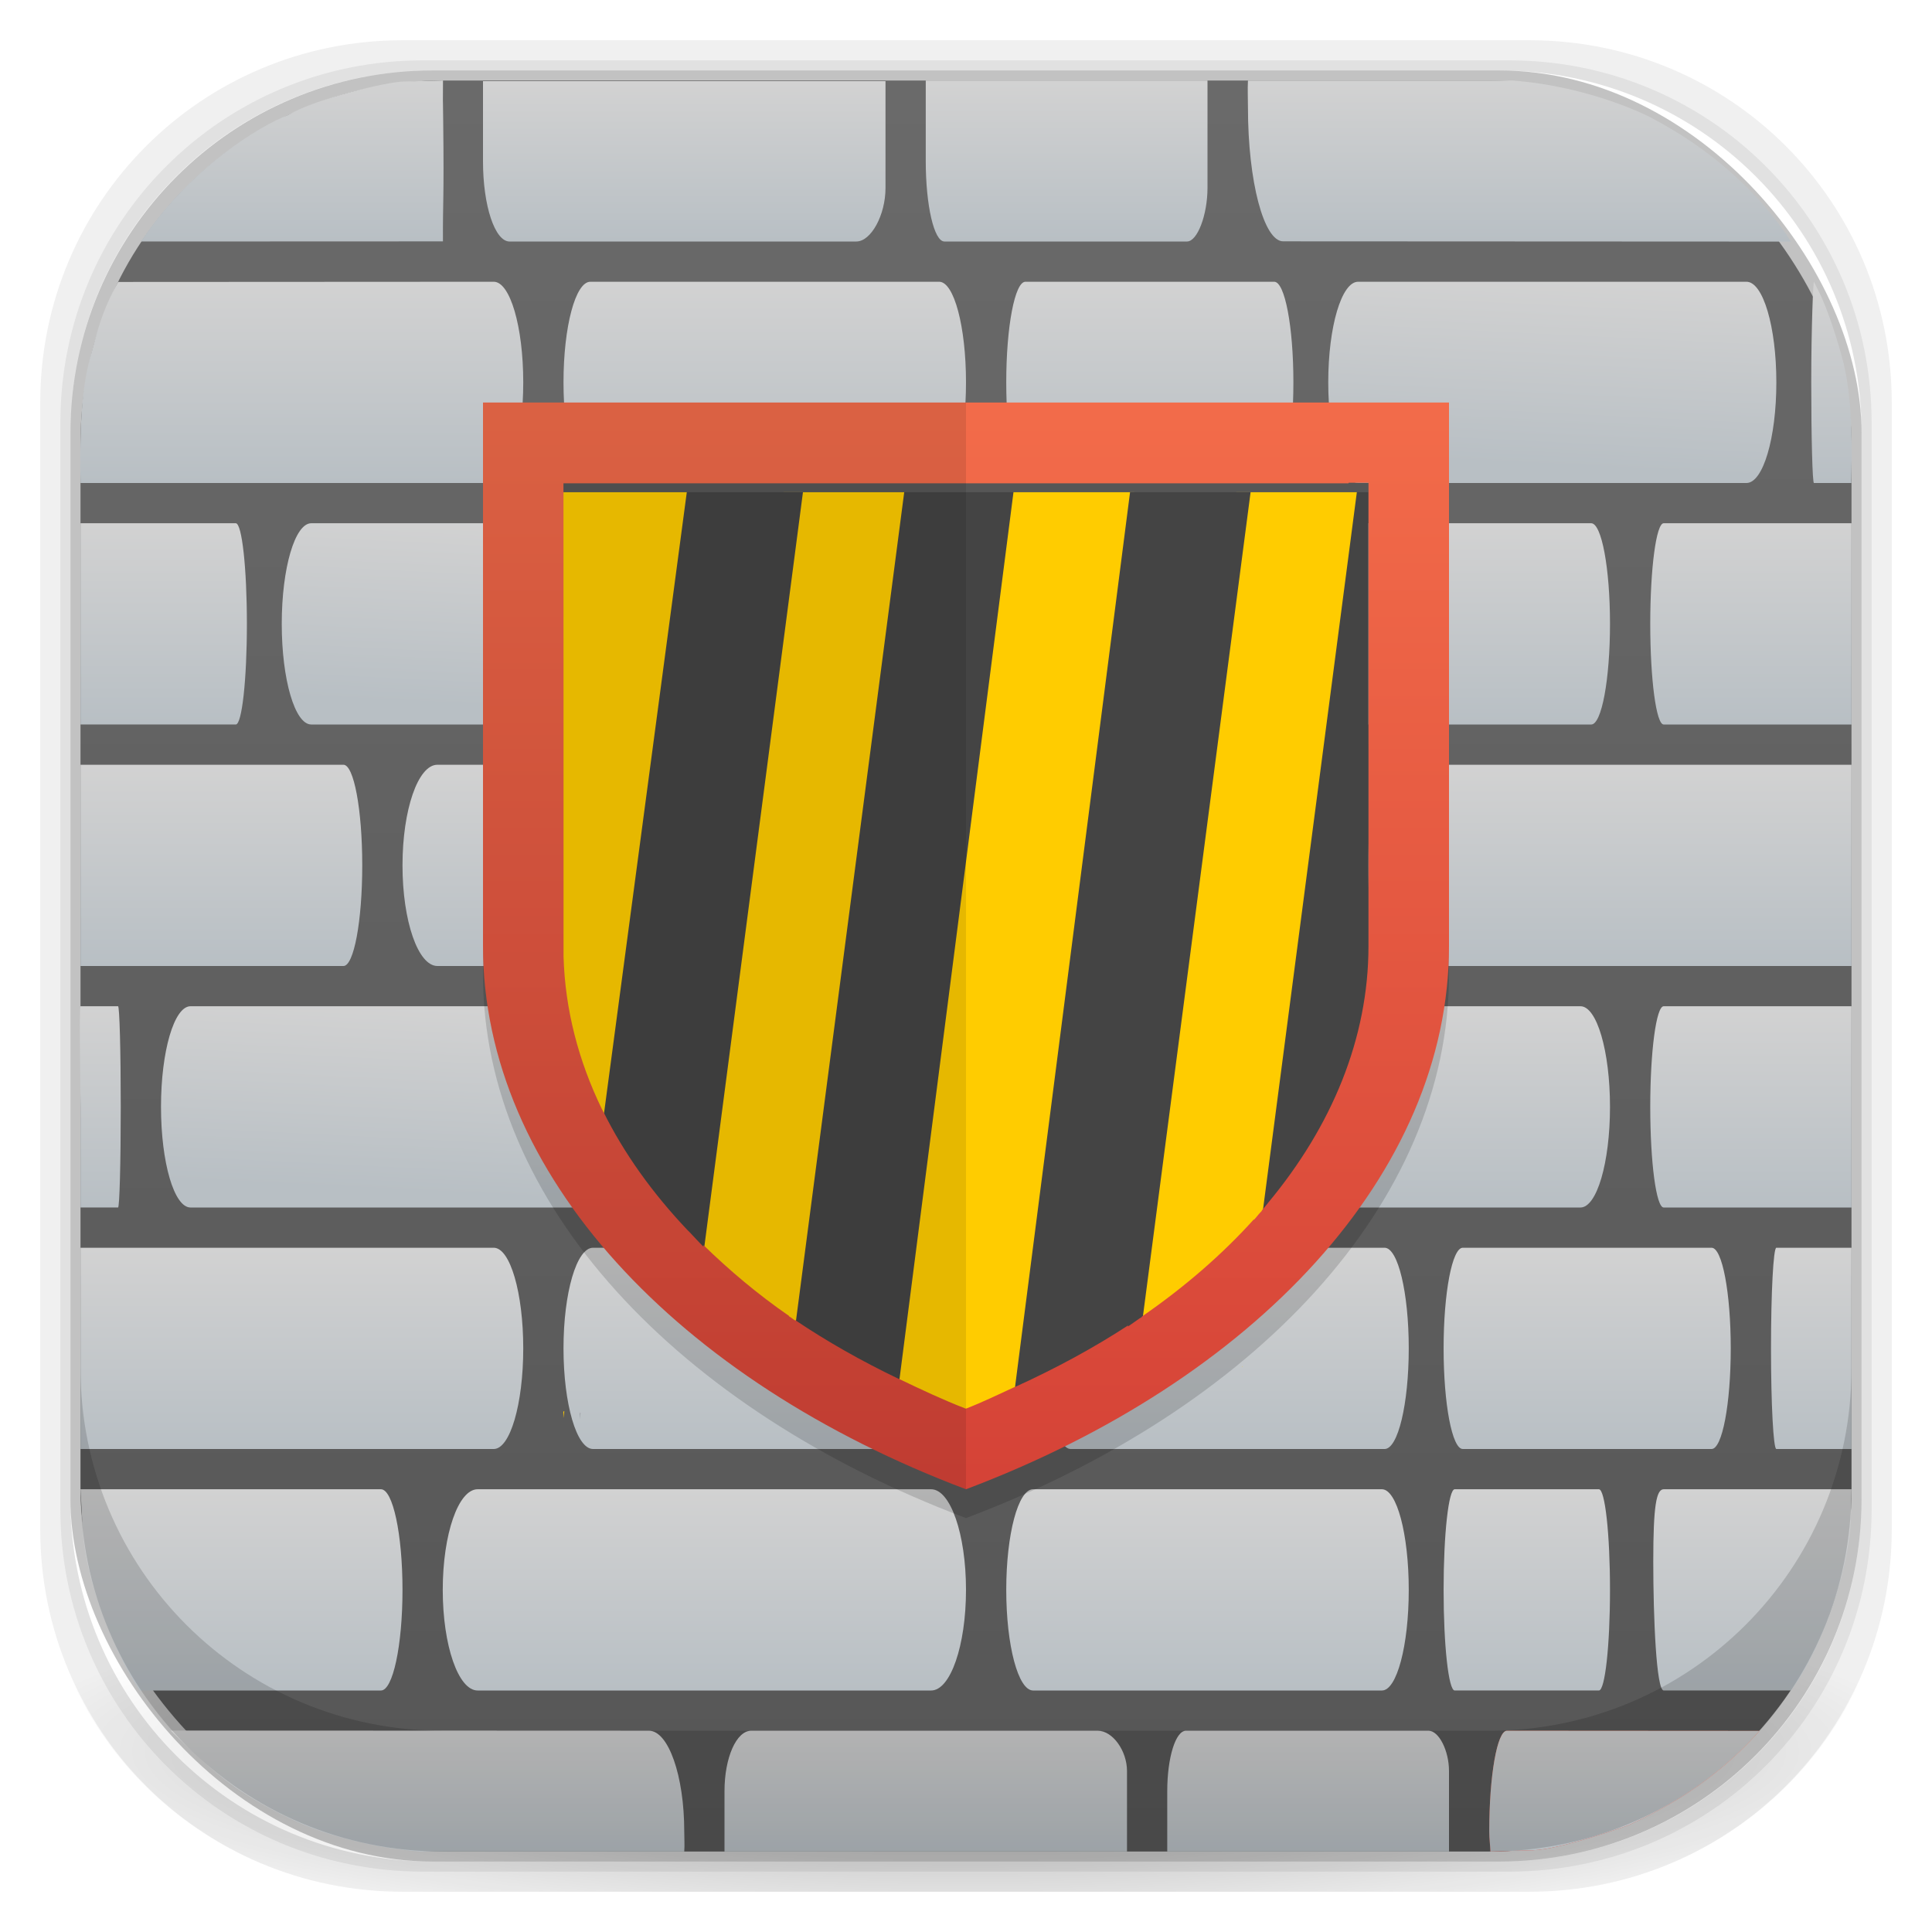 <?xml version="1.0" encoding="UTF-8" standalone="no"?>
<!-- Created with Inkscape (http://www.inkscape.org/) -->

<svg
   xmlns:dc="http://purl.org/dc/elements/1.1/"
   xmlns:cc="http://creativecommons.org/ns#"
   xmlns:rdf="http://www.w3.org/1999/02/22-rdf-syntax-ns#"
   xmlns:svg="http://www.w3.org/2000/svg"
   xmlns="http://www.w3.org/2000/svg"
   xmlns:xlink="http://www.w3.org/1999/xlink"
   xmlns:sodipodi="http://sodipodi.sourceforge.net/DTD/sodipodi-0.dtd"
   xmlns:inkscape="http://www.inkscape.org/namespaces/inkscape"
   width="48"
   height="48"
   id="svg4230"
   version="1.1"
   inkscape:version="0.91 r13725"
   sodipodi:docname="gufw.svg">
  <defs
     id="defs4232">
    <linearGradient
       id="linearGradient4441">
      <stop
         id="stop4443"
         offset="0"
         style="stop-color:#7e7e7e;stop-opacity:1" />
      <stop
         id="stop4445"
         offset="1"
         style="stop-color:#929292;stop-opacity:1" />
    </linearGradient>
    <linearGradient
       id="linearGradient4771">
      <stop
         offset="0"
         style="stop-color:#b8bfc4;stop-opacity:1"
         id="stop4773" />
      <stop
         offset="1"
         style="stop-color:#d2d2d2;stop-opacity:1"
         id="stop4775" />
    </linearGradient>
    <linearGradient
       id="linearGradient4457">
      <stop
         id="stop4459"
         offset="0"
         style="stop-color:#9c9c9c;stop-opacity:1" />
      <stop
         id="stop4461"
         offset="1"
         style="stop-color:#a6a6a6;stop-opacity:1" />
    </linearGradient>
    <linearGradient
       id="linearGradient4451">
      <stop
         id="stop4453"
         offset="0"
         style="stop-color:#b0b0b0;stop-opacity:1" />
      <stop
         id="stop4455"
         offset="1"
         style="stop-color:#bababa;stop-opacity:1" />
    </linearGradient>
    <linearGradient
       id="linearGradient4431">
      <stop
         id="stop4433"
         offset="0"
         style="stop-color:#c4c4c4;stop-opacity:1" />
      <stop
         id="stop4435"
         offset="1"
         style="stop-color:#cecece;stop-opacity:1" />
    </linearGradient>
    <linearGradient
       id="linearGradient3893">
      <stop
         id="stop3895"
         offset="0"
         style="stop-color:#b9292a;stop-opacity:1;" />
      <stop
         id="stop3897"
         offset="1"
         style="stop-color:#ef5457;stop-opacity:1;" />
    </linearGradient>
    <linearGradient
       id="linearGradient4015">
      <stop
         style="stop-color:#000000;stop-opacity:0.392;"
         offset="0"
         id="stop4017" />
      <stop
         style="stop-color:#000000;stop-opacity:0;"
         offset="1"
         id="stop4019" />
    </linearGradient>
    <linearGradient
       id="linearGradient3997">
      <stop
         style="stop-color:#d7d6d6;stop-opacity:1;"
         offset="0"
         id="stop3999" />
      <stop
         style="stop-color:#ffffff;stop-opacity:1;"
         offset="1"
         id="stop4001" />
    </linearGradient>
    <linearGradient
       id="linearGradient3932">
      <stop
         style="stop-color:#f7f7f7;stop-opacity:1;"
         offset="0"
         id="stop3934" />
      <stop
         style="stop-color:#ffdbdb;stop-opacity:1;"
         offset="1"
         id="stop3936" />
    </linearGradient>
    <linearGradient
       inkscape:collect="always"
       id="linearGradient3890">
      <stop
         style="stop-color:#000000;stop-opacity:1;"
         offset="0"
         id="stop3892" />
      <stop
         style="stop-color:#000000;stop-opacity:0;"
         offset="1"
         id="stop3894" />
    </linearGradient>
    <linearGradient
       id="linearGradient3877">
      <stop
         style="stop-color:#000000;stop-opacity:0;"
         offset="0"
         id="stop3879" />
      <stop
         style="stop-color:#000000;stop-opacity:0.039;"
         offset="1"
         id="stop3881" />
    </linearGradient>
    <linearGradient
       id="linearGradient4524">
      <stop
         style="stop-color:#b9292a;stop-opacity:1;"
         offset="0"
         id="stop4526" />
      <stop
         style="stop-color:#ef5457;stop-opacity:1;"
         offset="1"
         id="stop4528" />
    </linearGradient>
    <linearGradient
       id="linearGradient4512">
      <stop
         style="stop-color:#d9d2d1;stop-opacity:1;"
         offset="0"
         id="stop4514" />
      <stop
         style="stop-color:#fefcfc;stop-opacity:1;"
         offset="1"
         id="stop4516" />
    </linearGradient>
    <linearGradient
       id="linearGradient4243">
      <stop
         style="stop-color:#000000;stop-opacity:1;"
         offset="0"
         id="stop4245" />
      <stop
         style="stop-color:#000000;stop-opacity:0;"
         offset="1"
         id="stop4247" />
    </linearGradient>
    <linearGradient
       id="linearGradient4216">
      <stop
         style="stop-color:#a0c4e6;stop-opacity:1;"
         offset="0"
         id="stop4218" />
      <stop
         style="stop-color:#d0e2f1;stop-opacity:1;"
         offset="1"
         id="stop4220" />
    </linearGradient>
    <linearGradient
       id="linearGradient4208">
      <stop
         style="stop-color:#70a3d6;stop-opacity:1;"
         offset="0"
         id="stop4210" />
      <stop
         style="stop-color:#88b6e1;stop-opacity:1;"
         offset="1"
         id="stop4212" />
    </linearGradient>
    <linearGradient
       id="linearGradient4200">
      <stop
         style="stop-color:#427dbe;stop-opacity:1;"
         offset="0"
         id="stop4202" />
      <stop
         style="stop-color:#739bd1;stop-opacity:1;"
         offset="1"
         id="stop4204" />
    </linearGradient>
    <linearGradient
       id="linearGradient4192">
      <stop
         style="stop-color:#4970a4;stop-opacity:1;"
         offset="0"
         id="stop4194" />
      <stop
         style="stop-color:#6090c0;stop-opacity:1;"
         offset="1"
         id="stop4196" />
    </linearGradient>
    <radialGradient
       inkscape:collect="always"
       xlink:href="#linearGradient3688-166-749-5-9-1"
       id="radialGradient4351"
       gradientUnits="userSpaceOnUse"
       gradientTransform="matrix(2.32,0,0,0.4,28.618,28.6)"
       cx="4.993"
       cy="43.5"
       fx="4.993"
       fy="43.5"
       r="2.5" />
    <linearGradient
       id="linearGradient3688-166-749-5-9-1">
      <stop
         id="stop2883-0-2-9"
         style="stop-color:#181818;stop-opacity:1"
         offset="0" />
      <stop
         id="stop2885-5-3-8"
         style="stop-color:#181818;stop-opacity:0"
         offset="1" />
    </linearGradient>
    <linearGradient
       id="linearGradient3688-464-309-8-9-4">
      <stop
         id="stop2889-9-9-1"
         style="stop-color:#181818;stop-opacity:1"
         offset="0" />
      <stop
         id="stop2891-4-2-9"
         style="stop-color:#181818;stop-opacity:0"
         offset="1" />
    </linearGradient>
    <linearGradient
       id="linearGradient3702-501-757-0-4-0">
      <stop
         id="stop2895-0-2-1"
         style="stop-color:#181818;stop-opacity:0"
         offset="0" />
      <stop
         id="stop2897-2-8-2"
         style="stop-color:#181818;stop-opacity:1"
         offset="0.5" />
      <stop
         id="stop2899-6-1-6"
         style="stop-color:#181818;stop-opacity:0"
         offset="1" />
    </linearGradient>
    <linearGradient
       id="linearGradient3811-3">
      <stop
         style="stop-color:#000000;stop-opacity:1;"
         offset="0"
         id="stop3813-0" />
      <stop
         style="stop-color:#000000;stop-opacity:0;"
         offset="1"
         id="stop3815-0" />
    </linearGradient>
    <clipPath
       id="clipPath-887332295">
      <g
         id="g3945"
         transform="translate(0,-1004.362)">
        <rect
           id="rect3947"
           fill="#1890d0"
           width="46"
           height="46"
           x="1"
           y="1005.36"
           rx="4" />
      </g>
    </clipPath>
    <clipPath
       id="clipPath-867792831">
      <g
         id="g3940"
         transform="translate(0,-1004.362)">
        <rect
           id="rect3942"
           fill="#1890d0"
           width="46"
           height="46"
           x="1"
           y="1005.36"
           rx="4" />
      </g>
    </clipPath>
    <linearGradient
       gradientTransform="translate(-47.998,0.002)"
       gradientUnits="userSpaceOnUse"
       x2="47"
       x1="1"
       id="linearGradient3764">
      <stop
         id="stop3935"
         stop-opacity="1"
         stop-color="#e4e4e4" />
      <stop
         id="stop3937"
         stop-opacity="1"
         stop-color="#eee"
         offset="1" />
    </linearGradient>
    <radialGradient
       inkscape:collect="always"
       xlink:href="#linearGradient4243"
       id="radialGradient4274"
       gradientUnits="userSpaceOnUse"
       gradientTransform="matrix(1.043,0,0,0.196,-1.043,35.185)"
       cx="24"
       cy="42.5"
       fx="24"
       fy="42.5"
       r="23" />
    <linearGradient
       inkscape:collect="always"
       xlink:href="#linearGradient4512"
       id="linearGradient4554"
       gradientUnits="userSpaceOnUse"
       x1="12.5"
       y1="28"
       x2="12.5"
       y2="17" />
    <radialGradient
       inkscape:collect="always"
       xlink:href="#linearGradient3877"
       id="radialGradient3883"
       cx="24"
       cy="23"
       fx="24"
       fy="23"
       r="15"
       gradientUnits="userSpaceOnUse" />
    <radialGradient
       inkscape:collect="always"
       xlink:href="#linearGradient3890"
       id="radialGradient3896"
       cx="24"
       cy="23"
       fx="24"
       fy="23"
       r="15"
       gradientUnits="userSpaceOnUse" />
    <linearGradient
       inkscape:collect="always"
       xlink:href="#linearGradient3932"
       id="linearGradient3938"
       x1="24"
       y1="1018.362"
       x2="24"
       y2="1037.362"
       gradientUnits="userSpaceOnUse" />
    <linearGradient
       inkscape:collect="always"
       xlink:href="#linearGradient3932"
       id="linearGradient3086"
       gradientUnits="userSpaceOnUse"
       x1="24"
       y1="1018.362"
       x2="24"
       y2="1037.362" />
    <linearGradient
       inkscape:collect="always"
       xlink:href="#linearGradient3932"
       id="linearGradient3088"
       gradientUnits="userSpaceOnUse"
       x1="24"
       y1="1018.362"
       x2="24"
       y2="1037.362" />
    <linearGradient
       inkscape:collect="always"
       xlink:href="#linearGradient3932"
       id="linearGradient3091"
       gradientUnits="userSpaceOnUse"
       x1="24"
       y1="1018.362"
       x2="24"
       y2="1036.362"
       gradientTransform="translate(0,1)" />
    <linearGradient
       inkscape:collect="always"
       xlink:href="#linearGradient3932"
       id="linearGradient3094"
       gradientUnits="userSpaceOnUse"
       x1="24"
       y1="1018.362"
       x2="24"
       y2="1037.362"
       gradientTransform="translate(0,1)" />
    <linearGradient
       inkscape:collect="always"
       xlink:href="#linearGradient3932"
       id="linearGradient3098"
       gradientUnits="userSpaceOnUse"
       x1="24"
       y1="1018.362"
       x2="24"
       y2="1036.362"
       gradientTransform="matrix(1,0,0,-1,0,2054.724)" />
    <linearGradient
       inkscape:collect="always"
       xlink:href="#linearGradient3932"
       id="linearGradient3892"
       x1="24"
       y1="1018.362"
       x2="24"
       y2="1037.362"
       gradientUnits="userSpaceOnUse" />
    <clipPath
       id="clipPath-440697951">
      <g
         id="g3109"
         transform="translate(0,-1004.362)">
        <path
           id="path3111"
           fill="#1890d0"
           transform="matrix(15.333,0,0,11.5,415,878.862)"
           d="m -24 13 c 0 1.105 -0.672 2 -1.5 2 -0.828 0 -1.5 -0.895 -1.5 -2 0 -1.105 0.672 -2 1.5 -2 0.828 0 1.5 0.895 1.5 2 z" />
      </g>
    </clipPath>
    <clipPath
       id="clipPath-429329264">
      <g
         id="g3104"
         transform="translate(0,-1004.362)">
        <path
           id="path3106"
           fill="#1890d0"
           transform="matrix(15.333,0,0,11.5,415,878.862)"
           d="m -24 13 c 0 1.105 -0.672 2 -1.5 2 -0.828 0 -1.5 -0.895 -1.5 -2 0 -1.105 0.672 -2 1.5 -2 0.828 0 1.5 0.895 1.5 2 z" />
      </g>
    </clipPath>
    <linearGradient
       gradientTransform="matrix(0,-1,1,0,-1.5e-6,48)"
       gradientUnits="userSpaceOnUse"
       x2="47"
       x1="1"
       id="linearGradient3764-6">
      <stop
         id="stop3099"
         stop-opacity="1"
         stop-color="#e1281f"
         offset="0"
         style="stop-color:#d60009;stop-opacity:1;" />
      <stop
         id="stop3101"
         stop-opacity="1"
         stop-color="#e33a31"
         offset="1" />
    </linearGradient>
    <linearGradient
       inkscape:collect="always"
       xlink:href="#linearGradient4025"
       id="linearGradient4031"
       x1="35"
       y1="23"
       x2="35"
       y2="-2"
       gradientUnits="userSpaceOnUse"
       gradientTransform="translate(-69.231,1022.391)" />
    <linearGradient
       id="linearGradient4025">
      <stop
         style="stop-color:#d54337;stop-opacity:1;"
         offset="0"
         id="stop4027" />
      <stop
         style="stop-color:#f36c4a;stop-opacity:1;"
         offset="1"
         id="stop4029" />
    </linearGradient>
    <linearGradient
       inkscape:collect="always"
       xlink:href="#linearGradient4025-6"
       id="linearGradient4530-9"
       x1="24"
       y1="46"
       x2="24"
       y2="2"
       gradientUnits="userSpaceOnUse" />
    <linearGradient
       id="linearGradient4025-6">
      <stop
         style="stop-color:#d54337;stop-opacity:1;"
         offset="0"
         id="stop4027-1" />
      <stop
         style="stop-color:#f36c4a;stop-opacity:1;"
         offset="1"
         id="stop4029-9" />
    </linearGradient>
    <linearGradient
       inkscape:collect="always"
       xlink:href="#linearGradient3951"
       id="linearGradient4530-2"
       x1="24"
       y1="46"
       x2="24"
       y2="2"
       gradientUnits="userSpaceOnUse" />
    <linearGradient
       id="linearGradient3951">
      <stop
         style="stop-color:#d4d4d3;stop-opacity:1;"
         offset="0"
         id="stop3953" />
      <stop
         style="stop-color:#f7f7f7;stop-opacity:1;"
         offset="1"
         id="stop3955" />
    </linearGradient>
    <linearGradient
       inkscape:collect="always"
       xlink:href="#linearGradient4771"
       id="linearGradient4004"
       gradientUnits="userSpaceOnUse"
       gradientTransform="matrix(0.733,0,0,1,29.667,7)"
       x1="-26.737"
       y1="22.625"
       x2="-26.568"
       y2="18" />
    <linearGradient
       inkscape:collect="always"
       xlink:href="#linearGradient4771"
       id="linearGradient4014"
       gradientUnits="userSpaceOnUse"
       gradientTransform="matrix(0.6,0,0,1,47,13)"
       x1="-26.429"
       y1="23"
       x2="-26.429"
       y2="18" />
    <linearGradient
       inkscape:collect="always"
       xlink:href="#linearGradient4771"
       id="linearGradient4018"
       gradientUnits="userSpaceOnUse"
       gradientTransform="matrix(0.067,0,0,1,4.333,7)"
       x1="-35"
       y1="23"
       x2="-35"
       y2="18" />
    <linearGradient
       inkscape:collect="always"
       xlink:href="#linearGradient4771"
       id="linearGradient4022"
       gradientUnits="userSpaceOnUse"
       gradientTransform="matrix(0.733,0,0,1,54.667,7)"
       x1="-26.429"
       y1="23"
       x2="-26.429"
       y2="18" />
    <linearGradient
       inkscape:collect="always"
       xlink:href="#linearGradient4771"
       id="linearGradient4026"
       gradientUnits="userSpaceOnUse"
       gradientTransform="matrix(0.476,0,0,1,52.511,13)"
       x1="-28.411"
       y1="23"
       x2="-28.411"
       y2="18" />
    <linearGradient
       inkscape:collect="always"
       xlink:href="#linearGradient4771"
       id="linearGradient4030"
       gradientUnits="userSpaceOnUse"
       gradientTransform="matrix(0.333,0,0,1,52.667,7)"
       x1="-26"
       y1="23"
       x2="-26"
       y2="18" />
    <linearGradient
       inkscape:collect="always"
       xlink:href="#linearGradient4025-6-9"
       id="linearGradient3998-1"
       gradientUnits="userSpaceOnUse"
       gradientTransform="matrix(0.867,0,0,1,44.333,13)"
       x1="-35"
       y1="20.5"
       x2="-20"
       y2="20.5" />
    <linearGradient
       id="linearGradient4025-6-9">
      <stop
         style="stop-color:#d54337;stop-opacity:1;"
         offset="0"
         id="stop4027-1-0" />
      <stop
         style="stop-color:#f36c4a;stop-opacity:1;"
         offset="1"
         id="stop4029-9-5" />
    </linearGradient>
    <linearGradient
       inkscape:collect="always"
       xlink:href="#linearGradient4330"
       id="linearGradient4340"
       gradientUnits="userSpaceOnUse"
       x1="10"
       y1="15"
       x2="10"
       y2="5"
       gradientTransform="matrix(0.6,0,0,0.6,-14.75,8.625)" />
    <linearGradient
       id="linearGradient4330">
      <stop
         style="stop-color:#f6b024;stop-opacity:1;"
         offset="0"
         id="stop4332" />
      <stop
         style="stop-color:#ffcc00;stop-opacity:1;"
         offset="1"
         id="stop4334" />
    </linearGradient>
    <linearGradient
       y2="5"
       x2="10"
       y1="15"
       x1="10"
       gradientTransform="matrix(0.6,0,0,0.6,46,12)"
       gradientUnits="userSpaceOnUse"
       id="linearGradient3842"
       xlink:href="#linearGradient4330"
       inkscape:collect="always" />
    <linearGradient
       inkscape:collect="always"
       xlink:href="#linearGradient3764-6-6"
       id="linearGradient4159-9"
       x1="24"
       y1="28"
       x2="24"
       y2="5"
       gradientUnits="userSpaceOnUse" />
    <linearGradient
       gradientTransform="matrix(0,-1,1,0,-1.5e-6,48)"
       gradientUnits="userSpaceOnUse"
       x2="47"
       x1="1"
       id="linearGradient3764-6-6">
      <stop
         id="stop3099-8"
         stop-opacity="1"
         stop-color="#e1281f"
         offset="0"
         style="stop-color:#ea000b;stop-opacity:1;" />
      <stop
         id="stop3101-0"
         stop-opacity="1"
         stop-color="#e33a31"
         offset="1"
         style="stop-color:#fe2a00;stop-opacity:1;" />
    </linearGradient>
    <linearGradient
       inkscape:collect="always"
       xlink:href="#linearGradient4025-6-6"
       id="linearGradient4014-8"
       gradientUnits="userSpaceOnUse"
       gradientTransform="matrix(0.467,0,0,1,44.333,13)"
       x1="-35"
       y1="20.5"
       x2="-20"
       y2="20.5" />
    <linearGradient
       id="linearGradient4025-6-6">
      <stop
         style="stop-color:#d54337;stop-opacity:1;"
         offset="0"
         id="stop4027-1-01" />
      <stop
         style="stop-color:#f36c4a;stop-opacity:1;"
         offset="1"
         id="stop4029-9-4" />
    </linearGradient>
    <linearGradient
       y2="18"
       x2="-27.469"
       y1="23"
       x1="-27.469"
       gradientTransform="matrix(0.536,0,0,1,20.711,19)"
       gradientUnits="userSpaceOnUse"
       id="linearGradient4239"
       xlink:href="#linearGradient4771"
       inkscape:collect="always" />
    <linearGradient
       inkscape:collect="always"
       xlink:href="#linearGradient4025-6-1"
       id="linearGradient4004-8"
       gradientUnits="userSpaceOnUse"
       gradientTransform="matrix(0.867,0,0,1,34.2,7)"
       x1="-35"
       y1="20.5"
       x2="-20"
       y2="20.5" />
    <linearGradient
       id="linearGradient4025-6-1">
      <stop
         style="stop-color:#d54337;stop-opacity:1;"
         offset="0"
         id="stop4027-1-8" />
      <stop
         style="stop-color:#f36c4a;stop-opacity:1;"
         offset="1"
         id="stop4029-9-6" />
    </linearGradient>
    <linearGradient
       y2="18"
       x2="-28.077"
       y1="23"
       x1="-28.077"
       gradientTransform="matrix(0.867,0,0,1,41.333,19)"
       gradientUnits="userSpaceOnUse"
       id="linearGradient4273"
       xlink:href="#linearGradient4771"
       inkscape:collect="always" />
    <linearGradient
       inkscape:collect="always"
       xlink:href="#linearGradient4025-6-8"
       id="linearGradient4030-6"
       gradientUnits="userSpaceOnUse"
       gradientTransform="matrix(0.467,0,0,1,55.333,7)"
       x1="-35"
       y1="20.5"
       x2="-20"
       y2="20.5" />
    <linearGradient
       id="linearGradient4025-6-8">
      <stop
         style="stop-color:#d54337;stop-opacity:1;"
         offset="0"
         id="stop4027-1-4" />
      <stop
         style="stop-color:#f36c4a;stop-opacity:1;"
         offset="1"
         id="stop4029-9-9" />
    </linearGradient>
    <linearGradient
       y2="18"
       x2="-27.5"
       y1="23"
       x1="-27.5"
       gradientTransform="matrix(0.667,0,0,1,48.333,19)"
       gradientUnits="userSpaceOnUse"
       id="linearGradient4307"
       xlink:href="#linearGradient4771"
       inkscape:collect="always" />
    <linearGradient
       inkscape:collect="always"
       xlink:href="#linearGradient4771"
       id="linearGradient4328"
       gradientUnits="userSpaceOnUse"
       gradientTransform="matrix(0.276,0,0,1,45.511,19)"
       x1="-27.258"
       y1="23"
       x2="-27.258"
       y2="18" />
    <linearGradient
       y2="20.5"
       x2="-20"
       y1="21"
       x1="-32.947"
       gradientTransform="matrix(0.536,0,0,1,20.711,19)"
       gradientUnits="userSpaceOnUse"
       id="linearGradient4239-6"
       xlink:href="#linearGradient4025-6-6-3"
       inkscape:collect="always" />
    <linearGradient
       id="linearGradient4025-6-6-3">
      <stop
         style="stop-color:#d54337;stop-opacity:1;"
         offset="0"
         id="stop4027-1-01-4" />
      <stop
         style="stop-color:#f36c4a;stop-opacity:1;"
         offset="1"
         id="stop4029-9-4-6" />
    </linearGradient>
    <linearGradient
       y2="18"
       x2="-28.963"
       y1="23"
       x1="-28.963"
       gradientTransform="matrix(-0.335,0,0,1,34.306,19)"
       gradientUnits="userSpaceOnUse"
       id="linearGradient4345"
       xlink:href="#linearGradient4771"
       inkscape:collect="always" />
    <linearGradient
       y2="20.5"
       x2="-20"
       y1="20.5"
       x1="-35"
       gradientTransform="matrix(0.867,0,0,1,41.333,19)"
       gradientUnits="userSpaceOnUse"
       id="linearGradient4273-9"
       xlink:href="#linearGradient4025-6-1-3"
       inkscape:collect="always" />
    <linearGradient
       id="linearGradient4025-6-1-3">
      <stop
         style="stop-color:#d54337;stop-opacity:1;"
         offset="0"
         id="stop4027-1-8-7" />
      <stop
         style="stop-color:#f36c4a;stop-opacity:1;"
         offset="1"
         id="stop4029-9-6-5" />
    </linearGradient>
    <linearGradient
       y2="18"
       x2="-25.769"
       y1="21"
       x1="-25.769"
       gradientTransform="matrix(0.867,0,0,1,34.333,25)"
       gradientUnits="userSpaceOnUse"
       id="linearGradient4398"
       xlink:href="#linearGradient4771"
       inkscape:collect="always" />
    <linearGradient
       y2="20.5"
       x2="-20"
       y1="20.5"
       x1="-35"
       gradientTransform="matrix(0.867,0,0,1,41.333,19)"
       gradientUnits="userSpaceOnUse"
       id="linearGradient4273-6"
       xlink:href="#linearGradient4025-6-1-35"
       inkscape:collect="always" />
    <linearGradient
       id="linearGradient4025-6-1-35">
      <stop
         style="stop-color:#d54337;stop-opacity:1;"
         offset="0"
         id="stop4027-1-8-6" />
      <stop
         style="stop-color:#f36c4a;stop-opacity:1;"
         offset="1"
         id="stop4029-9-6-7" />
    </linearGradient>
    <linearGradient
       inkscape:collect="always"
       xlink:href="#linearGradient4771"
       id="linearGradient4439"
       gradientUnits="userSpaceOnUse"
       gradientTransform="matrix(0.663,0,0,0.6,41.187,32.2)"
       x1="-27.453"
       y1="23"
       x2="-27.453"
       y2="18" />
    <linearGradient
       inkscape:collect="always"
       xlink:href="#linearGradient4025-6-8-9"
       id="linearGradient4439-0"
       gradientUnits="userSpaceOnUse"
       gradientTransform="matrix(0.663,0,0,0.6,41.187,32.2)"
       x1="-35"
       y1="20.5"
       x2="-19.906"
       y2="21.333" />
    <linearGradient
       id="linearGradient4025-6-8-9">
      <stop
         style="stop-color:#d54337;stop-opacity:1;"
         offset="0"
         id="stop4027-1-4-1" />
      <stop
         style="stop-color:#f36c4a;stop-opacity:1;"
         offset="1"
         id="stop4029-9-9-4" />
    </linearGradient>
    <linearGradient
       y2="18"
       x2="-28.531"
       y1="23"
       x1="-28.531"
       gradientTransform="matrix(0.464,0,0,0.6,45.231,32.2)"
       gradientUnits="userSpaceOnUse"
       id="linearGradient4456"
       xlink:href="#linearGradient4771"
       inkscape:collect="always" />
    <linearGradient
       inkscape:collect="always"
       xlink:href="#linearGradient4025-6-8-4"
       id="linearGradient4439-2"
       gradientUnits="userSpaceOnUse"
       gradientTransform="matrix(0.663,0,0,0.6,41.187,32.2)"
       x1="-35"
       y1="20.5"
       x2="-19.906"
       y2="21.333" />
    <linearGradient
       id="linearGradient4025-6-8-4">
      <stop
         style="stop-color:#d54337;stop-opacity:1;"
         offset="0"
         id="stop4027-1-4-6" />
      <stop
         style="stop-color:#f36c4a;stop-opacity:1;"
         offset="1"
         id="stop4029-9-9-7" />
    </linearGradient>
    <linearGradient
       y2="20.5"
       x2="-20"
       y1="20"
       x1="-33.846"
       gradientTransform="matrix(0.867,0,0,1,34.333,25)"
       gradientUnits="userSpaceOnUse"
       id="linearGradient4398-1"
       xlink:href="#linearGradient4025-6-1-3-9"
       inkscape:collect="always" />
    <linearGradient
       id="linearGradient4025-6-1-3-9">
      <stop
         style="stop-color:#d54337;stop-opacity:1;"
         offset="0"
         id="stop4027-1-8-7-1" />
      <stop
         style="stop-color:#f36c4a;stop-opacity:1;"
         offset="1"
         id="stop4029-9-6-5-7" />
    </linearGradient>
    <linearGradient
       y2="18"
       x2="-29.139"
       y1="21"
       x1="-29.139"
       gradientTransform="matrix(-0.438,0,0,1,28.246,25)"
       gradientUnits="userSpaceOnUse"
       id="linearGradient4524-5"
       xlink:href="#linearGradient4025-6-1-3-9"
       inkscape:collect="always" />
    <linearGradient
       inkscape:collect="always"
       xlink:href="#linearGradient4524-2"
       id="linearGradient4530-5"
       x1="24"
       y1="46"
       x2="24"
       y2="2"
       gradientUnits="userSpaceOnUse" />
    <linearGradient
       id="linearGradient4524-2">
      <stop
         style="stop-color:#565656;stop-opacity:1;"
         offset="0"
         id="stop4526-7" />
      <stop
         style="stop-color:#6a6a6a;stop-opacity:1;"
         offset="1"
         id="stop4528-8" />
    </linearGradient>
    <linearGradient
       inkscape:collect="always"
       xlink:href="#linearGradient4771"
       id="linearGradient3986"
       x1="7"
       y1="36"
       x2="7"
       y2="31"
       gradientUnits="userSpaceOnUse" />
    <linearGradient
       inkscape:collect="always"
       xlink:href="#linearGradient4771"
       id="linearGradient3994"
       x1="45"
       y1="36"
       x2="45"
       y2="31"
       gradientUnits="userSpaceOnUse" />
    <linearGradient
       inkscape:collect="always"
       xlink:href="#linearGradient4771"
       id="linearGradient5750"
       gradientUnits="userSpaceOnUse"
       gradientTransform="matrix(0.467,0,0,1,18.333,1)"
       x1="-26.429"
       y1="23"
       x2="-26.429"
       y2="18" />
    <linearGradient
       inkscape:collect="always"
       xlink:href="#linearGradient4771"
       id="linearGradient5754"
       gradientUnits="userSpaceOnUse"
       gradientTransform="matrix(0.867,0,0,1,40.333,1)"
       x1="-28.077"
       y1="23"
       x2="-28.077"
       y2="18" />
    <linearGradient
       inkscape:collect="always"
       xlink:href="#linearGradient4771"
       id="linearGradient5758"
       gradientUnits="userSpaceOnUse"
       gradientTransform="matrix(0.667,0,0,1,47.333,1)"
       x1="-27.5"
       y1="23"
       x2="-27.5"
       y2="18" />
    <linearGradient
       inkscape:collect="always"
       xlink:href="#linearGradient4771"
       id="linearGradient5762"
       gradientUnits="userSpaceOnUse"
       gradientTransform="matrix(0.733,0,0,1,60.667,1)"
       x1="-27.5"
       y1="23"
       x2="-27.5"
       y2="18" />
    <linearGradient
       inkscape:collect="always"
       xlink:href="#linearGradient4771"
       id="linearGradient5766"
       gradientUnits="userSpaceOnUse"
       gradientTransform="matrix(0.276,0,0,1,11.644,-5)"
       x1="-27.258"
       y1="23"
       x2="-27.258"
       y2="18" />
    <linearGradient
       inkscape:collect="always"
       xlink:href="#linearGradient4771"
       id="linearGradient5770"
       gradientUnits="userSpaceOnUse"
       gradientTransform="matrix(0.733,0,0,1,32.667,-5)"
       x1="-26.737"
       y1="22.625"
       x2="-26.568"
       y2="18" />
    <linearGradient
       inkscape:collect="always"
       xlink:href="#linearGradient4771"
       id="linearGradient5774"
       gradientUnits="userSpaceOnUse"
       gradientTransform="matrix(0.867,0,0,1,49.333,-5)"
       x1="-28.077"
       y1="23"
       x2="-28.077"
       y2="18" />
    <linearGradient
       inkscape:collect="always"
       xlink:href="#linearGradient4771"
       id="linearGradient5778"
       gradientUnits="userSpaceOnUse"
       gradientTransform="matrix(0.467,0,0,1,49.333,-5)"
       x1="-26.429"
       y1="23"
       x2="-26.429"
       y2="18" />
    <linearGradient
       inkscape:collect="always"
       xlink:href="#linearGradient4771"
       id="linearGradient5782"
       gradientUnits="userSpaceOnUse"
       gradientTransform="matrix(0.333,0,0,1,52.667,-5)"
       x1="-26"
       y1="23"
       x2="-26"
       y2="18" />
    <linearGradient
       inkscape:collect="always"
       xlink:href="#linearGradient4771"
       id="linearGradient5786"
       gradientUnits="userSpaceOnUse"
       x1="7"
       y1="36"
       x2="7"
       y2="31"
       gradientTransform="translate(0,-24)" />
    <linearGradient
       inkscape:collect="always"
       xlink:href="#linearGradient4771"
       id="linearGradient5790"
       gradientUnits="userSpaceOnUse"
       gradientTransform="matrix(0.667,0,0,1,37.333,-11)"
       x1="-27.5"
       y1="23"
       x2="-27.5"
       y2="18" />
    <linearGradient
       inkscape:collect="always"
       xlink:href="#linearGradient4771"
       id="linearGradient5794"
       gradientUnits="userSpaceOnUse"
       gradientTransform="matrix(0.476,0,0,1,41.644,-11)"
       x1="-28.411"
       y1="23"
       x2="-28.411"
       y2="18" />
    <linearGradient
       inkscape:collect="always"
       xlink:href="#linearGradient4771"
       id="linearGradient5798"
       gradientUnits="userSpaceOnUse"
       gradientTransform="matrix(0.742,0,0,1,58.978,-11)"
       x1="-26.737"
       y1="22.625"
       x2="-26.568"
       y2="18" />
    <linearGradient
       inkscape:collect="always"
       xlink:href="#linearGradient4771"
       id="linearGradient5802"
       gradientUnits="userSpaceOnUse"
       gradientTransform="matrix(-0.067,0,0,1,43.667,-11)"
       x1="-35"
       y1="23"
       x2="-35"
       y2="18.221" />
    <linearGradient
       inkscape:collect="always"
       xlink:href="#linearGradient4771"
       id="linearGradient5806"
       gradientUnits="userSpaceOnUse"
       gradientTransform="matrix(0.663,0,0,-0.797,35.187,20.345)"
       x1="-28.868"
       y1="18"
       x2="-28.868"
       y2="22.948" />
    <linearGradient
       inkscape:collect="always"
       xlink:href="#linearGradient4771"
       id="linearGradient5810"
       gradientUnits="userSpaceOnUse"
       gradientTransform="matrix(0.464,0,0,-0.8,39.231,20.4)"
       x1="-28.868"
       y1="18"
       x2="-28.868"
       y2="22.948" />
    <linearGradient
       y2="18"
       x2="-29.139"
       y1="21"
       x1="-29.139"
       gradientTransform="matrix(-0.438,0,0,1,28.246,25)"
       gradientUnits="userSpaceOnUse"
       id="linearGradient4524-5-7"
       xlink:href="#linearGradient4025-6-1-3-9-8"
       inkscape:collect="always" />
    <linearGradient
       id="linearGradient4025-6-1-3-9-8">
      <stop
         style="stop-color:#d54337;stop-opacity:1;"
         offset="0"
         id="stop4027-1-8-7-1-7" />
      <stop
         style="stop-color:#f36c4a;stop-opacity:1;"
         offset="1"
         id="stop4029-9-6-5-7-3" />
    </linearGradient>
    <linearGradient
       y2="18"
       x2="-25.769"
       y1="21"
       x1="-25.769"
       gradientTransform="matrix(0.867,0,0,1,34.333,25)"
       gradientUnits="userSpaceOnUse"
       id="linearGradient4398-18"
       xlink:href="#linearGradient4025-6-1-3-5"
       inkscape:collect="always" />
    <linearGradient
       id="linearGradient4025-6-1-3-5">
      <stop
         style="stop-color:#d54337;stop-opacity:1;"
         offset="0"
         id="stop4027-1-8-7-6" />
      <stop
         style="stop-color:#f36c4a;stop-opacity:1;"
         offset="1"
         id="stop4029-9-6-5-0" />
    </linearGradient>
    <linearGradient
       y2="21.001"
       x2="-26.917"
       y1="17.997"
       x1="-26.917"
       gradientTransform="matrix(-0.867,0,0,-1.331,13.672,29.959)"
       gradientUnits="userSpaceOnUse"
       id="linearGradient5895"
       xlink:href="#linearGradient4771"
       inkscape:collect="always" />
    <linearGradient
       inkscape:collect="always"
       xlink:href="#linearGradient4771"
       id="linearGradient5916"
       gradientUnits="userSpaceOnUse"
       gradientTransform="matrix(0.437,0,0,-1.333,19.734,30)"
       x1="-26.869"
       y1="18"
       x2="-26.869"
       y2="21" />
    <linearGradient
       inkscape:collect="always"
       xlink:href="#linearGradient4250"
       id="linearGradient3947"
       gradientUnits="userSpaceOnUse"
       x1="8"
       y1="16"
       x2="8"
       y2="0"
       gradientTransform="matrix(1.332,0,0,1.333,13.332,1016.696)" />
    <linearGradient
       inkscape:collect="always"
       id="linearGradient4250">
      <stop
         style="stop-color:#333333;stop-opacity:1"
         offset="0"
         id="stop4252" />
      <stop
         style="stop-color:#1a1a1a;stop-opacity:1"
         offset="1"
         id="stop4254" />
    </linearGradient>
    <linearGradient
       inkscape:collect="always"
       xlink:href="#linearGradient4771"
       id="linearGradient4909"
       gradientUnits="userSpaceOnUse"
       gradientTransform="matrix(-0.438,0,0,1,28.246,25)"
       x1="-29.139"
       y1="21"
       x2="-29.139"
       y2="18" />
    <linearGradient
       inkscape:collect="always"
       xlink:href="#linearGradient4771"
       id="linearGradient4949"
       gradientUnits="userSpaceOnUse"
       gradientTransform="matrix(0.8,0,0,1,44,7)"
       x1="-28.077"
       y1="23"
       x2="-28.077"
       y2="18" />
    <linearGradient
       inkscape:collect="always"
       xlink:href="#linearGradient4771"
       id="linearGradient4953"
       gradientUnits="userSpaceOnUse"
       gradientTransform="matrix(0.733,0,0,1,39.667,13)"
       x1="-27.5"
       y1="23"
       x2="-27.5"
       y2="18" />
    <linearGradient
       id="linearGradient3202-5">
      <stop
         id="stop3204-1"
         style="stop-color:#ffffff;stop-opacity:1"
         offset="0" />
      <stop
         id="stop3206-7"
         style="stop-color:#ced3d6;stop-opacity:1"
         offset="1" />
    </linearGradient>
    <linearGradient
       gradientTransform="translate(0,1.7166138e-5)"
       inkscape:collect="always"
       xlink:href="#linearGradient4524-2"
       id="linearGradient4530"
       x1="24"
       y1="46"
       x2="24"
       y2="2"
       gradientUnits="userSpaceOnUse" />
    <linearGradient
       inkscape:collect="always"
       xlink:href="#linearGradient4025-6-6"
       id="linearGradient5409-4"
       x1="25"
       y1="1039.362"
       x2="25"
       y2="1017.362"
       gradientUnits="userSpaceOnUse"
       gradientTransform="matrix(1.2,0,0,1.227,-6,-234.219)" />
    <linearGradient
       id="linearGradient4524-4">
      <stop
         style="stop-color:#848484;stop-opacity:1;"
         offset="0"
         id="stop4526-1" />
      <stop
         style="stop-color:#aeaeae;stop-opacity:1;"
         offset="1"
         id="stop4528-5" />
    </linearGradient>
  </defs>
  <sodipodi:namedview
     id="base"
     pagecolor="#ffffff"
     bordercolor="#666666"
     borderopacity="1.0"
     inkscape:pageopacity="0.0"
     inkscape:pageshadow="2"
     inkscape:zoom="7.9999995"
     inkscape:cx="5.5106172"
     inkscape:cy="19.310592"
     inkscape:document-units="px"
     inkscape:current-layer="layer1"
     showgrid="true"
     inkscape:showpageshadow="false"
     borderlayer="true"
     inkscape:window-width="1366"
     inkscape:window-height="702"
     inkscape:window-x="0"
     inkscape:window-y="27"
     inkscape:window-maximized="1"
     showguides="false"
     inkscape:guide-bbox="true"
     inkscape:snap-nodes="true"
     inkscape:object-paths="false">
    <inkscape:grid
       type="xygrid"
       id="grid4162" />
    <sodipodi:guide
       position="1,47"
       orientation="46,0"
       id="guide4163" />
    <sodipodi:guide
       position="1,1"
       orientation="0,46"
       id="guide4165" />
    <sodipodi:guide
       position="47,1"
       orientation="-46,0"
       id="guide4167" />
    <sodipodi:guide
       position="47,47"
       orientation="0,-46"
       id="guide4169" />
    <sodipodi:guide
       position="2,46"
       orientation="44,0"
       id="guide4173" />
    <sodipodi:guide
       position="2,2"
       orientation="0,44"
       id="guide4175" />
    <sodipodi:guide
       position="46,2"
       orientation="-44,0"
       id="guide4177" />
    <sodipodi:guide
       position="46,46"
       orientation="0,-44"
       id="guide4179" />
    <sodipodi:guide
       position="3,45"
       orientation="42,0"
       id="guide4183" />
    <sodipodi:guide
       position="45,3"
       orientation="-42,0"
       id="guide4187" />
    <sodipodi:guide
       position="45,45"
       orientation="0,-42"
       id="guide4189" />
    <sodipodi:guide
       position="3,45"
       orientation="42,0"
       id="guide4193" />
    <sodipodi:guide
       position="3,3"
       orientation="0,42"
       id="guide4195" />
    <sodipodi:guide
       position="45,3"
       orientation="-42,0"
       id="guide4197" />
    <sodipodi:guide
       position="45,45"
       orientation="0,-42"
       id="guide4199" />
    <sodipodi:guide
       position="3,10"
       orientation="7,0"
       id="guide4203" />
    <sodipodi:guide
       position="3,3"
       orientation="0,42"
       id="guide4205" />
    <sodipodi:guide
       position="45,3"
       orientation="-7,0"
       id="guide4207" />
    <sodipodi:guide
       position="45,10"
       orientation="0,-42"
       id="guide4209" />
  </sodipodi:namedview>
  <g
     inkscape:groupmode="layer"
     id="layer3"
     inkscape:label="Fake blur shadow"
     style="display:inline"
     sodipodi:insensitive="true">
    <path
       style="opacity:0.06;fill:#000000;fill-opacity:1;stroke:none"
       d="M 10,1 C 5.014,1 1,5.014 1,10 l 0,28 c 0,4.986 4.014,9 9,9 l 28,0 c 4.986,0 9,-4.014 9,-9 L 47,10 C 47,5.014 42.986,1 38,1 L 10,1 z m 0.5,0.5 27,0 c 4.986,0 9,4.014 9,9 l 0,27 c 0,4.986 -4.014,9 -9,9 l -27,0 c -4.986,0 -9,-4.014 -9,-9 l 0,-27 c 0,-4.986 4.014,-9 9,-9 z"
       id="rect3829"
       inkscape:connector-curvature="0" />
    <path
       style="opacity:0.12;fill:#000000;fill-opacity:1;stroke:none"
       d="m 10.5,1.5 c -4.986,0 -9,4.014 -9,9 l 0,27 c 0,4.986 4.014,9 9,9 l 27,0 c 4.986,0 9,-4.014 9,-9 l 0,-27 c 0,-4.986 -4.014,-9 -9,-9 l -27,0 z m 0.25,0.25 26.5,0 c 4.986,0 9,4.014 9,9 l 0,26.5 c 0,4.986 -4.014,9 -9,9 l -26.5,0 c -4.986,0 -9,-4.014 -9,-9 l 0,-26.5 c 0,-4.986 4.014,-9 9,-9 z"
       id="rect3827"
       inkscape:connector-curvature="0" />
    <rect
       style="opacity:0.24;fill:#000000;fill-opacity:1;stroke:none"
       id="rect3038-4"
       width="44.5"
       height="44.5"
       x="1.75"
       y="1.75"
       ry="9"
       rx="9" />
  </g>
  <g
     inkscape:groupmode="layer"
     id="layer6"
     inkscape:label="Blob"
     style="display:inline"
     sodipodi:insensitive="true">
    <path
       style="opacity:0.3;fill:url(#radialGradient4274);fill-opacity:1;stroke:none"
       d="M 1.031,39 C 1.519,43.519 5.347,47 10,47 l 28,0 c 4.653,0 8.481,-3.481 8.969,-8 l -45.938,0 z"
       id="rect4241"
       inkscape:connector-curvature="0" />
  </g>
  <g
     inkscape:groupmode="layer"
     id="layer2"
     inkscape:label="Baseplate"
     style="display:inline">
    <rect
       style="display:inline;fill:url(#linearGradient4530);fill-opacity:1;stroke:none"
       id="rect3038"
       width="44"
       height="44"
       x="2"
       y="2"
       ry="9"
       rx="9" />
    <path
       style="display:inline;fill:url(#linearGradient4524-5);fill-opacity:1;stroke:none"
       d="M 37.439,43 C 37.197,43 37,44.115 37,45.5 c 0,0.179 0.023,0.332 0.029,0.5 l 1.059,-0.031 c 0.687,-0.02 2.357,-0.617 2.357,-0.617 1.689,-0.758 2.665,-1.668 3.269,-2.348 z"
       id="path4002-3-7-6"
       inkscape:connector-curvature="0"
       sodipodi:nodetypes="cscsccc" />
    <path
       style="fill:url(#linearGradient3986);fill-opacity:1.0;stroke:none"
       d="m 2,31 c 0,0 0,1.115 0,2.5 0,1.385 0,2.5 0,2.5 l 10.267,0 C 12.673,36 13,34.885 13,33.5 13,32.115 12.673,31 12.267,31 Z"
       id="rect3965"
       inkscape:connector-curvature="0"
       sodipodi:nodetypes="cscsssc" />
    <path
       style="fill:url(#linearGradient4004);fill-opacity:1.0;stroke:none"
       d="M 4.733,25 C 4.327,25 4,26.115 4,27.5 4,28.885 4.327,30 4.733,30 l 9.533,0 C 14.673,30 15,28.885 15,27.5 15,26.115 14.673,25 14.267,25 l -9.533,0 z"
       id="path4002"
       inkscape:connector-curvature="0" />
    <path
       style="fill:url(#linearGradient4014);fill-opacity:1.0;stroke:none"
       d="M 26.6,31 C 26.268,31 26,32.115 26,33.5 26,34.885 26.268,36 26.6,36 L 34.4,36 C 34.732,36 35,34.885 35,33.5 35,32.115 34.732,31 34.4,31 l -7.8,0 z"
       id="path4012"
       inkscape:connector-curvature="0" />
    <path
       inkscape:connector-curvature="0"
       id="path4016"
       d="m 2,25 c -0.037,0 0,2 0,2.5 0,1.385 0,2.5 0,2.5 l 0.933,0 C 2.97,30 3,28.885 3,27.5 3,26.115 2.97,25 2.933,25 Z"
       style="fill:url(#linearGradient4018);fill-opacity:1.0;stroke:none"
       sodipodi:nodetypes="sscssss" />
    <path
       inkscape:connector-curvature="0"
       id="path4020"
       d="M 29.733,25 C 29.327,25 29,26.115 29,27.5 c 0,1.385 0.327,2.5 0.733,2.5 l 9.533,0 C 39.673,30 40,28.885 40,27.5 40,26.115 39.673,25 39.267,25 l -9.533,0 z"
       style="fill:url(#linearGradient4022);fill-opacity:1.0;stroke:none" />
    <path
       inkscape:connector-curvature="0"
       id="path4024"
       d="m 36.342,31 c -0.263,0 -0.476,1.115 -0.476,2.5 0,1.385 0.212,2.5 0.476,2.5 l 6.182,0 C 42.788,36 43,34.885 43,33.5 43,32.115 42.788,31 42.524,31 l -6.182,0 z"
       style="fill:url(#linearGradient4026);fill-opacity:1.0;stroke:none" />
    <path
       inkscape:connector-curvature="0"
       id="path4028"
       d="M 41.333,25 C 41.149,25 41,26.115 41,27.5 41,28.885 41.149,30 41.333,30 L 46,30 c 0,-1 0,-1.115 0,-2.5 0,-1.385 0,-1.5 0,-2.5 z"
       style="fill:url(#linearGradient4030);fill-opacity:1.0;stroke:none"
       sodipodi:nodetypes="ssscscs" />
    <path
       style="fill:url(#linearGradient3994);fill-opacity:1.0;stroke:none"
       d="M 44.133,31 C 44.059,31 44,32.115 44,33.5 44,34.885 44.059,36 44.133,36 L 46,36 c 0,-1 0,-1.115 0,-2.5 0,-1.385 0,-1.5 0,-2.5 z"
       id="path4032"
       inkscape:connector-curvature="0"
       sodipodi:nodetypes="ssscscs" />
    <path
       style="display:inline;fill:url(#linearGradient4239);fill-opacity:1.0;stroke:none"
       d="m 2,37 0.055,0.995 C 2.147,39.651 3.182,41.616 3.48,42 l 5.985,0 C 9.761,42 10,40.885 10,39.5 10,38.115 9.761,37 9.464,37 Z"
       id="path4012-4"
       inkscape:connector-curvature="0"
       sodipodi:nodetypes="cscsssc" />
    <path
       style="display:inline;fill:url(#linearGradient4273);fill-opacity:1.0;stroke:none"
       d="M 11.867,37 C 11.387,37 11,38.115 11,39.5 c 0,1.385 0.387,2.5 0.867,2.5 l 11.267,0 C 23.613,42 24,40.885 24,39.5 24,38.115 23.613,37 23.133,37 l -11.267,0 z"
       id="path4002-3"
       inkscape:connector-curvature="0" />
    <path
       inkscape:connector-curvature="0"
       id="path4028-3"
       d="M 25.667,37 C 25.297,37 25,38.115 25,39.5 c 0,1.385 0.297,2.5 0.667,2.5 l 8.667,0 C 34.703,42 35,40.885 35,39.5 35,38.115 34.703,37 34.333,37 l -8.667,0 z"
       style="display:inline;fill:url(#linearGradient4307);fill-opacity:1.0;stroke:none" />
    <path
       style="fill:url(#linearGradient4328);fill-opacity:1.0;stroke:none"
       d="m 36.142,37 c -0.153,0 -0.276,1.115 -0.276,2.5 0,1.385 0.123,2.5 0.276,2.5 l 3.582,0 C 39.877,42 40,40.885 40,39.5 40,38.115 39.877,37 39.724,37 l -3.582,0 z"
       id="path4326"
       inkscape:connector-curvature="0" />
    <path
       style="display:inline;fill:url(#linearGradient4345);fill-opacity:1.0;stroke:none"
       d="m 46,37 -0.016,0.691 c -0.029,1.27 -0.696,3.23 -1.489,4.309 L 41.335,42 c -0.185,-1.8e-5 -0.26,-1.818 -0.26,-3.203 0,-1.385 0.075,-1.797 0.26,-1.797 z"
       id="path4012-4-7"
       inkscape:connector-curvature="0"
       sodipodi:nodetypes="cscsssc" />
    <path
       style="display:inline;fill:url(#linearGradient4398);fill-opacity:1.0;stroke:none"
       d="m 4.24,42.995 c 0.993,0.966 1.573,1.53 3.012,2.207 0,0 1.256,0.643 3.162,0.797 L 17,46 c 0.012,-0.168 0,-0.321 0,-0.5 0,-1.385 -0.395,-2.5 -0.875,-2.5 z"
       id="path4002-3-7"
       inkscape:connector-curvature="0"
       sodipodi:nodetypes="csccssc" />
    <path
       style="display:inline;fill:url(#linearGradient4439);fill-opacity:1.0;stroke:none"
       d="M 18.663,43 C 18.295,43 18,43.669 18,44.5 c 0,0.831 0,1.5 0,1.5 l 10,0 c 0,-1 0,-1 0,-2 0,-0.504 -0.358,-1 -0.725,-1 z"
       id="path4437"
       inkscape:connector-curvature="0"
       sodipodi:nodetypes="ssccsss" />
    <path
       style="display:inline;fill:url(#linearGradient4456);fill-opacity:1.0;stroke:none"
       d="M 29.464,43 C 29.207,43 29,43.669 29,44.5 c 0,0.831 0,1.5 0,1.5 l 7,0 c 0,-1 0,-1 0,-2 0,-0.504 -0.251,-1 -0.507,-1 z"
       id="path4437-7"
       inkscape:connector-curvature="0"
       sodipodi:nodetypes="ssccsss" />
    <path
       style="fill:url(#linearGradient5750);fill-opacity:1.0;stroke:none"
       d="m 2,19 c 0,1 0,1 0,2.5 C 2,23 2,23 2,24 l 6.533,0 C 8.792,24 9,22.885 9,21.5 9,20.115 8.792,19 8.533,19 Z"
       id="path5748"
       inkscape:connector-curvature="0"
       sodipodi:nodetypes="cscsssc" />
    <path
       inkscape:connector-curvature="0"
       id="path5752"
       d="M 10.867,19 C 10.387,19 10,20.115 10,21.5 c 0,1.385 0.387,2.5 0.867,2.5 l 11.267,0 C 22.613,24 23,22.885 23,21.5 23,20.115 22.613,19 22.133,19 l -11.267,0 z"
       style="display:inline;fill:url(#linearGradient5754);fill-opacity:1.0;stroke:none" />
    <path
       style="display:inline;fill:url(#linearGradient5758);fill-opacity:1;stroke:none"
       d="M 24.667,19 C 24.297,19 24,20.115 24,21.5 c 0,1.385 0.297,2.5 0.667,2.5 l 8.667,0 C 33.703,24 34,22.885 34,21.5 34,20.115 33.703,19 33.333,19 l -8.667,0 z"
       id="path5756"
       inkscape:connector-curvature="0" />
    <path
       inkscape:connector-curvature="0"
       id="path5760"
       d="M 35.733,19 C 35.327,19 35,20.115 35,21.5 35,22.885 35.327,24 35.733,24 L 46,24 c 0,-1 0,0 0,-2.5 C 46,20 46,20 46,19 Z"
       style="display:inline;fill:url(#linearGradient5762);fill-opacity:1.0;stroke:none"
       sodipodi:nodetypes="ssscscs" />
    <path
       inkscape:connector-curvature="0"
       id="path5764"
       d="m 2,13 c 0,2 0,1.115 0,2.5 0,1.385 0,1.5 0,2.5 l 3.858,0 c 0.153,0 0.276,-1.115 0.276,-2.5 0,-1.385 -0.123,-2.5 -0.276,-2.5 z"
       style="fill:url(#linearGradient5766);fill-opacity:1.0;stroke:none"
       sodipodi:nodetypes="cscsssc" />
    <path
       inkscape:connector-curvature="0"
       id="path5768"
       d="M 7.733,13 C 7.327,13 7,14.115 7,15.5 7,16.885 7.327,18 7.733,18 l 9.533,0 C 17.673,18 18,16.885 18,15.5 18,14.115 17.673,13 17.267,13 l -9.533,0 z"
       style="fill:url(#linearGradient5770);fill-opacity:1.0;stroke:none" />
    <path
       style="fill:url(#linearGradient5774);fill-opacity:1.0;stroke:none"
       d="M 19.867,13 C 19.387,13 19,14.115 19,15.5 c 0,1.385 0.387,2.5 0.867,2.5 l 11.267,0 C 31.613,18 32,16.885 32,15.5 32,14.115 31.613,13 31.133,13 l -11.267,0 z"
       id="path5772"
       inkscape:connector-curvature="0" />
    <path
       style="fill:url(#linearGradient5778);fill-opacity:1.0;stroke:none"
       d="M 33.467,13 C 33.208,13 33,14.115 33,15.5 c 0,1.385 0.208,2.5 0.467,2.5 l 6.067,0 C 39.792,18 40,16.885 40,15.5 40,14.115 39.792,13 39.533,13 l -6.067,0 z"
       id="path5776"
       inkscape:connector-curvature="0" />
    <path
       sodipodi:nodetypes="ssscscs"
       style="fill:url(#linearGradient5782);fill-opacity:1.0;stroke:none"
       d="M 41.333,13 C 41.149,13 41,14.115 41,15.5 41,16.885 41.149,18 41.333,18 L 46,18 c 0,-1 0,-1.115 0,-2.5 0,-1.385 0,-1.5 0,-2.5 z"
       id="path5780"
       inkscape:connector-curvature="0" />
    <path
       sodipodi:nodetypes="cscsssc"
       inkscape:connector-curvature="0"
       id="path5784"
       d="M 2.935,7.005 C 2.509,7.769 2.405,8.299 2.294,8.686 2.103,9.354 1.968,10.016 2,12 l 10.267,0 C 12.673,12 13,10.885 13,9.5 13,8.115 12.673,7 12.267,7 Z"
       style="fill:url(#linearGradient5786);fill-opacity:1.0;stroke:none" />
    <path
       inkscape:connector-curvature="0"
       id="path5788"
       d="M 14.667,7 C 14.297,7 14,8.115 14,9.5 c 0,1.385 0.297,2.5 0.667,2.5 l 8.667,0 C 23.703,12 24,10.885 24,9.5 24,8.115 23.703,7 23.333,7 l -8.667,0 z"
       style="display:inline;fill:url(#linearGradient5790);fill-opacity:1.0;stroke:none" />
    <path
       style="fill:url(#linearGradient5794);fill-opacity:1.0;stroke:none"
       d="m 25.476,7 c -0.263,0 -0.476,1.115 -0.476,2.5 C 25,10.885 25.212,12 25.476,12 l 6.182,0 c 0.263,0 0.476,-1.115 0.476,-2.5 0,-1.385 -0.212,-2.5 -0.476,-2.5 l -6.182,0 z"
       id="path5792"
       inkscape:connector-curvature="0" />
    <path
       inkscape:connector-curvature="0"
       id="path5796"
       d="M 33.742,7 C 33.331,7 33,8.115 33,9.5 c 0,1.385 0.331,2.5 0.742,2.5 l 9.649,0 c 0.411,0 0.742,-1.115 0.742,-2.5 0,-1.385 -0.331,-2.5 -0.742,-2.5 l -9.649,0 z"
       style="fill:url(#linearGradient5798);fill-opacity:1.0;stroke:none" />
    <path
       sodipodi:nodetypes="sscssss"
       style="fill:url(#linearGradient5802);fill-opacity:1.0;stroke:none"
       d="M 45.188,7.243 C 45.434,7.736 45.664,8.502 45.785,8.953 46.109,10.171 45.97,12.049 46,12 L 45.067,12 C 45.03,12 45,10.885 45,9.5 45,8.115 45.05,6.967 45.067,7 Z"
       id="path5800"
       inkscape:connector-curvature="0" />
    <path
       sodipodi:nodetypes="ssccsss"
       inkscape:connector-curvature="0"
       id="path5804"
       d="M 12.662,6.001 C 12.295,6.001 12,5.112 12,4.009 12,2.905 12,2.016 12,2.016 l 10,0 c 0,1.328 0,1.328 0,2.656 0,0.669 -0.358,1.328 -0.725,1.328 z"
       style="display:inline;fill:url(#linearGradient5806);fill-opacity:1.0;stroke:none" />
    <path
       style="display:inline;fill:url(#linearGradient5810);fill-opacity:1.0;stroke:none"
       d="M 23.464,6 C 23.207,6 23,5.108 23,4 23,2.892 23,2 23,2 l 7,0 c 0,1.333 0,1.333 0,2.667 C 30,5.339 29.749,6 29.492,6 Z"
       id="path5808"
       inkscape:connector-curvature="0"
       sodipodi:nodetypes="ssccsss" />
    <path
       sodipodi:nodetypes="cscsccc"
       inkscape:connector-curvature="0"
       id="path5816"
       d="M 37.439,43 C 37.197,43 37,44.115 37,45.5 c 0,0.179 0.023,0.332 0.029,0.5 l 1.059,-0.031 c 0.687,-0.02 2.357,-0.617 2.357,-0.617 1.689,-0.758 2.665,-1.668 3.269,-2.348 z"
       style="display:inline;fill:url(#linearGradient4909);fill-opacity:1.0;stroke:none" />
    <path
       style="display:inline;fill:url(#linearGradient5895);fill-opacity:1.0;stroke:none"
       d="M 44.499,6.002 C 43.686,4.754 42.481,3.683 40.988,2.907 c 0,0 -1.444,-0.754 -3.397,-0.905 l -6.586,0 c -0.012,0.224 0,0.428 0,0.666 0,1.844 0.395,3.328 0.875,3.328 z"
       id="path4002-3-7-0"
       inkscape:connector-curvature="0"
       sodipodi:nodetypes="csccssc" />
    <path
       style="display:inline;fill:url(#linearGradient5916);fill-opacity:1.0;stroke:none"
       d="m 11.005,5.997 c -0.006,-0.994 0.03,-0.998 0.006,-2.995 C 11,2 11.004,3.004 11.006,2 l -0.99,0.026 C 9.632,2.036 7.895,2.429 7.152,2.859 6.498,3.112 4.743,4.132 3.504,6 Z"
       id="path5914"
       inkscape:connector-curvature="0"
       sodipodi:nodetypes="cscsccc" />
    <path
       inkscape:connector-curvature="0"
       id="path4947"
       d="m 16.8,25 c -0.443,0 -0.8,1.115 -0.8,2.5 0,1.385 0.357,2.5 0.8,2.5 l 10.4,0 C 27.643,30 28,28.885 28,27.5 28,26.115 27.643,25 27.2,25 l -10.4,0 z"
       style="display:inline;fill:url(#linearGradient4949);fill-opacity:1;stroke:none" />
    <path
       style="display:inline;fill:url(#linearGradient4953);fill-opacity:1.0;stroke:none"
       d="M 14.733,31 C 14.327,31 14,32.115 14,33.5 c 0,1.385 0.327,2.5 0.733,2.5 l 9.533,0 C 24.673,36 25,34.885 25,33.5 25,32.115 24.673,31 24.267,31 l -9.533,0 z"
       id="path4951"
       inkscape:connector-curvature="0" />
  </g>
  <g
     inkscape:label="Symbol"
     inkscape:groupmode="layer"
     id="layer1"
     transform="translate(0,-1004.362)"
     style="display:inline">
    <g
       id="g4447">
      <g
         style="opacity:0.15;fill:#000000"
         transform="matrix(1.2,0,0,1.227,-6,-233.219)"
         id="g5440">
        <path
           d="m 15,1017.362 0,11 c 0,4.62 4.036,8.8 10,11 5.964,-2.2 10,-6.38 10,-11 l 0,-11 -20,0 z"
           id="path5442"
           inkscape:connector-curvature="0"
           style="fill:#000000;fill-opacity:1" />
        <g
           style="fill:#000000"
           transform="translate(40.99,-12)"
           id="g5444">
          <path
             inkscape:connector-curvature="0"
             style="color:#000000;display:inline;overflow:visible;visibility:visible;fill:#000000;fill-opacity:1;fill-rule:nonzero;stroke:none;stroke-width:5.548;marker:none;enable-background:accumulate"
             d="m -17.383,27 -2.127,16.203 c 0.67,0.453 1.411,0.857 2.195,1.225 L -14.988,27 l -2.395,0 z"
             transform="translate(0,1004.362)"
             id="path5446" />
          <path
             inkscape:connector-curvature="0"
             style="color:#000000;display:inline;overflow:visible;visibility:visible;fill:#000000;fill-opacity:1;fill-rule:nonzero;stroke:none;stroke-width:5.548;marker:none;enable-background:accumulate"
             d="m -15.049,27 -2.287,17.418 C -16.902,44.622 -16.465,44.825 -16,45 c 0.349,-0.132 0.67,-0.288 1.002,-0.436 L -12.652,27 l -2.396,0 z"
             transform="translate(0,1004.362)"
             id="path5448" />
          <path
             inkscape:connector-curvature="0"
             style="color:#000000;display:inline;overflow:visible;visibility:visible;fill:#000000;fill-opacity:1;fill-rule:nonzero;stroke:none;stroke-width:5.548;marker:none;enable-background:accumulate"
             d="m -19.613,27 -1.91,14.533 c 0.615,0.632 1.328,1.219 2.131,1.75 L -17.219,27 l -2.395,0 z"
             transform="translate(0,1004.362)"
             id="path5450" />
          <path
             inkscape:connector-curvature="0"
             style="color:#000000;display:inline;overflow:visible;visibility:visible;opacity:1;fill:#000000;fill-opacity:1;fill-rule:nonzero;stroke:none;stroke-width:5.548;marker:none;enable-background:accumulate"
             d="m -21.625,27 -1.6,12.174 c 0.476,0.958 1.153,1.859 2.012,2.676 L -19.23,27 -21.625,27 Z"
             transform="translate(0,1004.362)"
             id="path5452" />
          <path
             inkscape:connector-curvature="0"
             style="color:#000000;display:inline;overflow:visible;visibility:visible;fill:#000000;fill-opacity:1;fill-rule:nonzero;stroke:none;stroke-width:5.548;marker:none;enable-background:accumulate"
             d="m -8.395,27 -1.883,14.328 c 0.098,-0.106 0.185,-0.216 0.277,-0.324 L -10,41 -9.996,41 C -8.731,39.512 -8,37.808 -8,36 l 0,-9 -0.395,0 z"
             transform="translate(0,1004.362)"
             id="path5454" />
          <path
             inkscape:connector-curvature="0"
             style="color:#000000;display:inline;overflow:visible;visibility:visible;fill:#000000;fill-opacity:1;fill-rule:nonzero;stroke:none;stroke-width:5.548;marker:none;enable-background:accumulate"
             d="m -10.625,27 -2.154,16.398 c 1.035,-0.664 1.929,-1.421 2.658,-2.246 L -8.23,27 -10.625,27 Z m 0.125,16.99 c -0.004,0.003 -0.009,0.006 -0.014,0.01 l 0.012,0 0.002,-0.01 z"
             transform="translate(0,1004.362)"
             id="path5456" />
          <path
             inkscape:connector-curvature="0"
             style="color:#000000;display:inline;overflow:visible;visibility:visible;fill:#000000;fill-opacity:1;fill-rule:nonzero;stroke:none;stroke-width:5.548;marker:none;enable-background:accumulate"
             d="m -12.734,27 -2.309,17.584 c 0.913,-0.404 1.774,-0.855 2.539,-1.371 L -10.34,27 l -2.395,0 z"
             transform="translate(0,1004.362)"
             id="path5458" />
          <path
             inkscape:connector-curvature="0"
             style="color:#000000;display:inline;overflow:visible;visibility:visible;fill:#000000;fill-opacity:1;fill-rule:nonzero;stroke:none;stroke-width:5.548;marker:none;enable-background:accumulate"
             d="m -23.99,27 c -7.17e-4,3.07 0.004,6.089 0.002,9.207 0.032,1.049 0.305,2.062 0.787,3.016 L -21.537,27 l -2.453,0 z m 0.021,17.865 c -0.006,0.003 -0.013,0.005 -0.02,0.008 1.37e-4,0.037 -1.63e-4,0.081 0,0.117 l 0.002,0 0.018,-0.125 z"
             transform="translate(0,1004.362)"
             id="path5460" />
        </g>
      </g>
      <g
         transform="matrix(1.251,0,0,1.278,44.006,-301.49)"
         id="g5393">
        <path
           inkscape:connector-curvature="0"
           style="color:#000000;display:inline;overflow:visible;visibility:visible;fill:#444444;fill-opacity:1;fill-rule:nonzero;stroke:none;stroke-width:5.548;marker:none;enable-background:accumulate"
           d="m -17.383,27 -2.127,16.203 c 0.67,0.453 1.411,0.857 2.195,1.225 L -14.988,27 l -2.395,0 z"
           transform="translate(0,1004.362)"
           id="rect3859-1-9-3-70-2" />
        <path
           inkscape:connector-curvature="0"
           style="color:#000000;display:inline;overflow:visible;visibility:visible;fill:#ffcc00;fill-opacity:1;fill-rule:nonzero;stroke:none;stroke-width:5.548;marker:none;enable-background:accumulate"
           d="m -15.049,27 -2.287,17.418 C -16.902,44.622 -16.465,44.825 -16,45 c 0.349,-0.132 0.67,-0.288 1.002,-0.436 L -12.652,27 l -2.396,0 z"
           transform="translate(0,1004.362)"
           id="rect3859-1-6-0-2-9-5-0" />
        <path
           inkscape:connector-curvature="0"
           style="color:#000000;display:inline;overflow:visible;visibility:visible;fill:#ffcc00;fill-opacity:1;fill-rule:nonzero;stroke:none;stroke-width:5.548;marker:none;enable-background:accumulate"
           d="m -19.613,27 -1.91,14.533 c 0.615,0.632 1.328,1.219 2.131,1.75 L -17.219,27 l -2.395,0 z"
           transform="translate(0,1004.362)"
           id="rect3859-1-6-0-1-6-0-3" />
        <path
           inkscape:connector-curvature="0"
           style="color:#000000;display:inline;overflow:visible;visibility:visible;opacity:1;fill:#444444;fill-opacity:1;fill-rule:nonzero;stroke:none;stroke-width:5.548;marker:none;enable-background:accumulate"
           d="m -21.625,27 -1.6,12.174 c 0.476,0.958 1.153,1.859 2.012,2.676 L -19.23,27 -21.625,27 Z"
           transform="translate(0,1004.362)"
           id="rect3859-1-9-3-7-5" />
        <path
           inkscape:connector-curvature="0"
           style="color:#000000;display:inline;overflow:visible;visibility:visible;fill:#444444;fill-opacity:1;fill-rule:nonzero;stroke:none;stroke-width:5.548;marker:none;enable-background:accumulate"
           d="m -8.395,27 -1.883,14.328 c 0.098,-0.106 0.185,-0.216 0.277,-0.324 L -10,41 -9.996,41 C -8.731,39.512 -8,37.808 -8,36 l 0,-9 -0.395,0 z"
           transform="translate(0,1004.362)"
           id="path5389-9-0" />
        <path
           inkscape:connector-curvature="0"
           style="color:#000000;display:inline;overflow:visible;visibility:visible;fill:#ffcc00;fill-opacity:1;fill-rule:nonzero;stroke:none;stroke-width:5.548;marker:none;enable-background:accumulate"
           d="m -10.625,27 -2.154,16.398 c 1.035,-0.664 1.929,-1.421 2.658,-2.246 L -8.23,27 -10.625,27 Z m 0.125,16.99 c -0.004,0.003 -0.009,0.006 -0.014,0.01 l 0.012,0 0.002,-0.01 z"
           transform="translate(0,1004.362)"
           id="path5395-0-0" />
        <path
           inkscape:connector-curvature="0"
           style="color:#000000;display:inline;overflow:visible;visibility:visible;fill:#444444;fill-opacity:1;fill-rule:nonzero;stroke:none;stroke-width:5.548;marker:none;enable-background:accumulate"
           d="m -12.734,27 -2.309,17.584 c 0.913,-0.404 1.774,-0.855 2.539,-1.371 L -10.34,27 l -2.395,0 z"
           transform="translate(0,1004.362)"
           id="path5397-9-2" />
        <path
           inkscape:connector-curvature="0"
           style="color:#000000;display:inline;overflow:visible;visibility:visible;fill:#ffcc00;fill-opacity:1;fill-rule:nonzero;stroke:none;stroke-width:5.548;marker:none;enable-background:accumulate"
           d="m -23.99,27 c -7.17e-4,3.07 0.004,6.089 0.002,9.207 0.032,1.049 0.305,2.062 0.787,3.016 L -21.537,27 l -2.453,0 z m 0.021,17.865 c -0.006,0.003 -0.013,0.005 -0.02,0.008 1.37e-4,0.037 -1.63e-4,0.081 0,0.117 l 0.002,0 0.018,-0.125 z"
           transform="translate(0,1004.362)"
           id="path5404-1" />
      </g>
      <path
         inkscape:connector-curvature="0"
         id="path8-8"
         d="m 12,1014.362 0,13.5 c 0,5.67 4.843,10.8 12,13.5 7.157,-2.7 12,-7.83 12,-13.5 l 0,-13.5 -24,0 z m 21.506,1.994 0.494,0 0,11.5 c 0,2.31 -0.914,4.489 -2.496,6.391 l -0.006,0 0,0.01 c -0.049,0.059 -0.1,0.118 -0.148,0.178 l -0.002,0.012 c -0.023,0.026 -0.049,0.052 -0.072,0.078 -0.041,0.049 -0.08,0.099 -0.123,0.146 l 0.002,-0.018 c -0.79,0.877 -1.727,1.688 -2.787,2.42 l 0,0.01 c -0.021,0.014 -0.045,0.027 -0.066,0.041 -0.094,0.065 -0.183,0.132 -0.279,0.195 l 0.004,-0.027 c -0.856,0.558 -1.786,1.062 -2.777,1.514 l 0,0 c -0.017,0.01 -0.035,0.015 -0.053,0.023 -0.001,6e-4 -0.003,0 -0.004,0 -0.395,0.181 -0.781,0.371 -1.197,0.531 -0.572,-0.221 -1.11,-0.476 -1.645,-0.732 l 0,0 c -0.007,0 -0.013,-0.01 -0.02,-0.01 -0.003,0 -0.005,0 -0.008,0 -0.916,-0.44 -1.778,-0.927 -2.57,-1.461 l -0.002,0.012 c -0.033,-0.022 -0.061,-0.048 -0.094,-0.07 -0.017,-0.012 -0.036,-0.022 -0.053,-0.033 l 0,-0.01 c -0.784,-0.542 -1.485,-1.135 -2.125,-1.758 l -0.004,0.035 c -0.123,-0.12 -0.234,-0.246 -0.352,-0.369 -0.012,-0.012 -0.026,-0.023 -0.037,-0.035 l 0,0 c -0.871,-0.917 -1.582,-1.908 -2.1,-2.955 l 0,0.01 c -0.007,-0.014 -0.011,-0.029 -0.018,-0.043 -0.003,-0.01 -0.008,-0.013 -0.012,-0.02 l 0,0 c -0.583,-1.2 -0.916,-2.471 -0.955,-3.787 0.003,-3.984 -0.003,-7.841 -0.002,-11.764 l 2.959,0 0.109,0 2.406,0 0.479,0 2.311,0 0.205,0 2.715,0 0.076,0 2.818,0 0.104,0 2.535,0 0.357,0 2.432,0 0,-0.01 z"
         style="display:inline;opacity:1;fill:url(#linearGradient5409-4);fill-opacity:1" />
      <path
         d="m 12,1014.362 0,13.5 c 0,5.67 4.843,10.8 12,13.5 l 0,-27 -12,0 z"
         id="path10"
         inkscape:connector-curvature="0"
         style="opacity:0.1;fill:#000000" />
    </g>
  </g>
  <g
     inkscape:groupmode="layer"
     id="layer4"
     inkscape:label="Inset"
     sodipodi:insensitive="true"
     style="display:inline">
    <path
       style="opacity:0.15;fill:#000000;fill-opacity:1;stroke:none"
       d="m 2,34 0,3 c 0,4.986 4.014,9 9,9 l 26,0 c 4.986,0 9,-4.014 9,-9 l 0,-3 c 0,4.986 -4.014,9 -9,9 L 11,43 C 6.014,43 2,38.986 2,34 z"
       id="rect3038-42"
       inkscape:connector-curvature="0" />
  </g>
  <g
     inkscape:groupmode="layer"
     id="layer7"
     inkscape:label="Baseshape"
     sodipodi:insensitive="true"
     style="display:none">
    <rect
       rx="9"
       ry="9"
       y="2"
       x="2"
       height="44"
       width="44"
       id="rect4169"
       style="fill:#abe1ad;fill-opacity:1;stroke:none;display:inline" />
  </g>
</svg>
